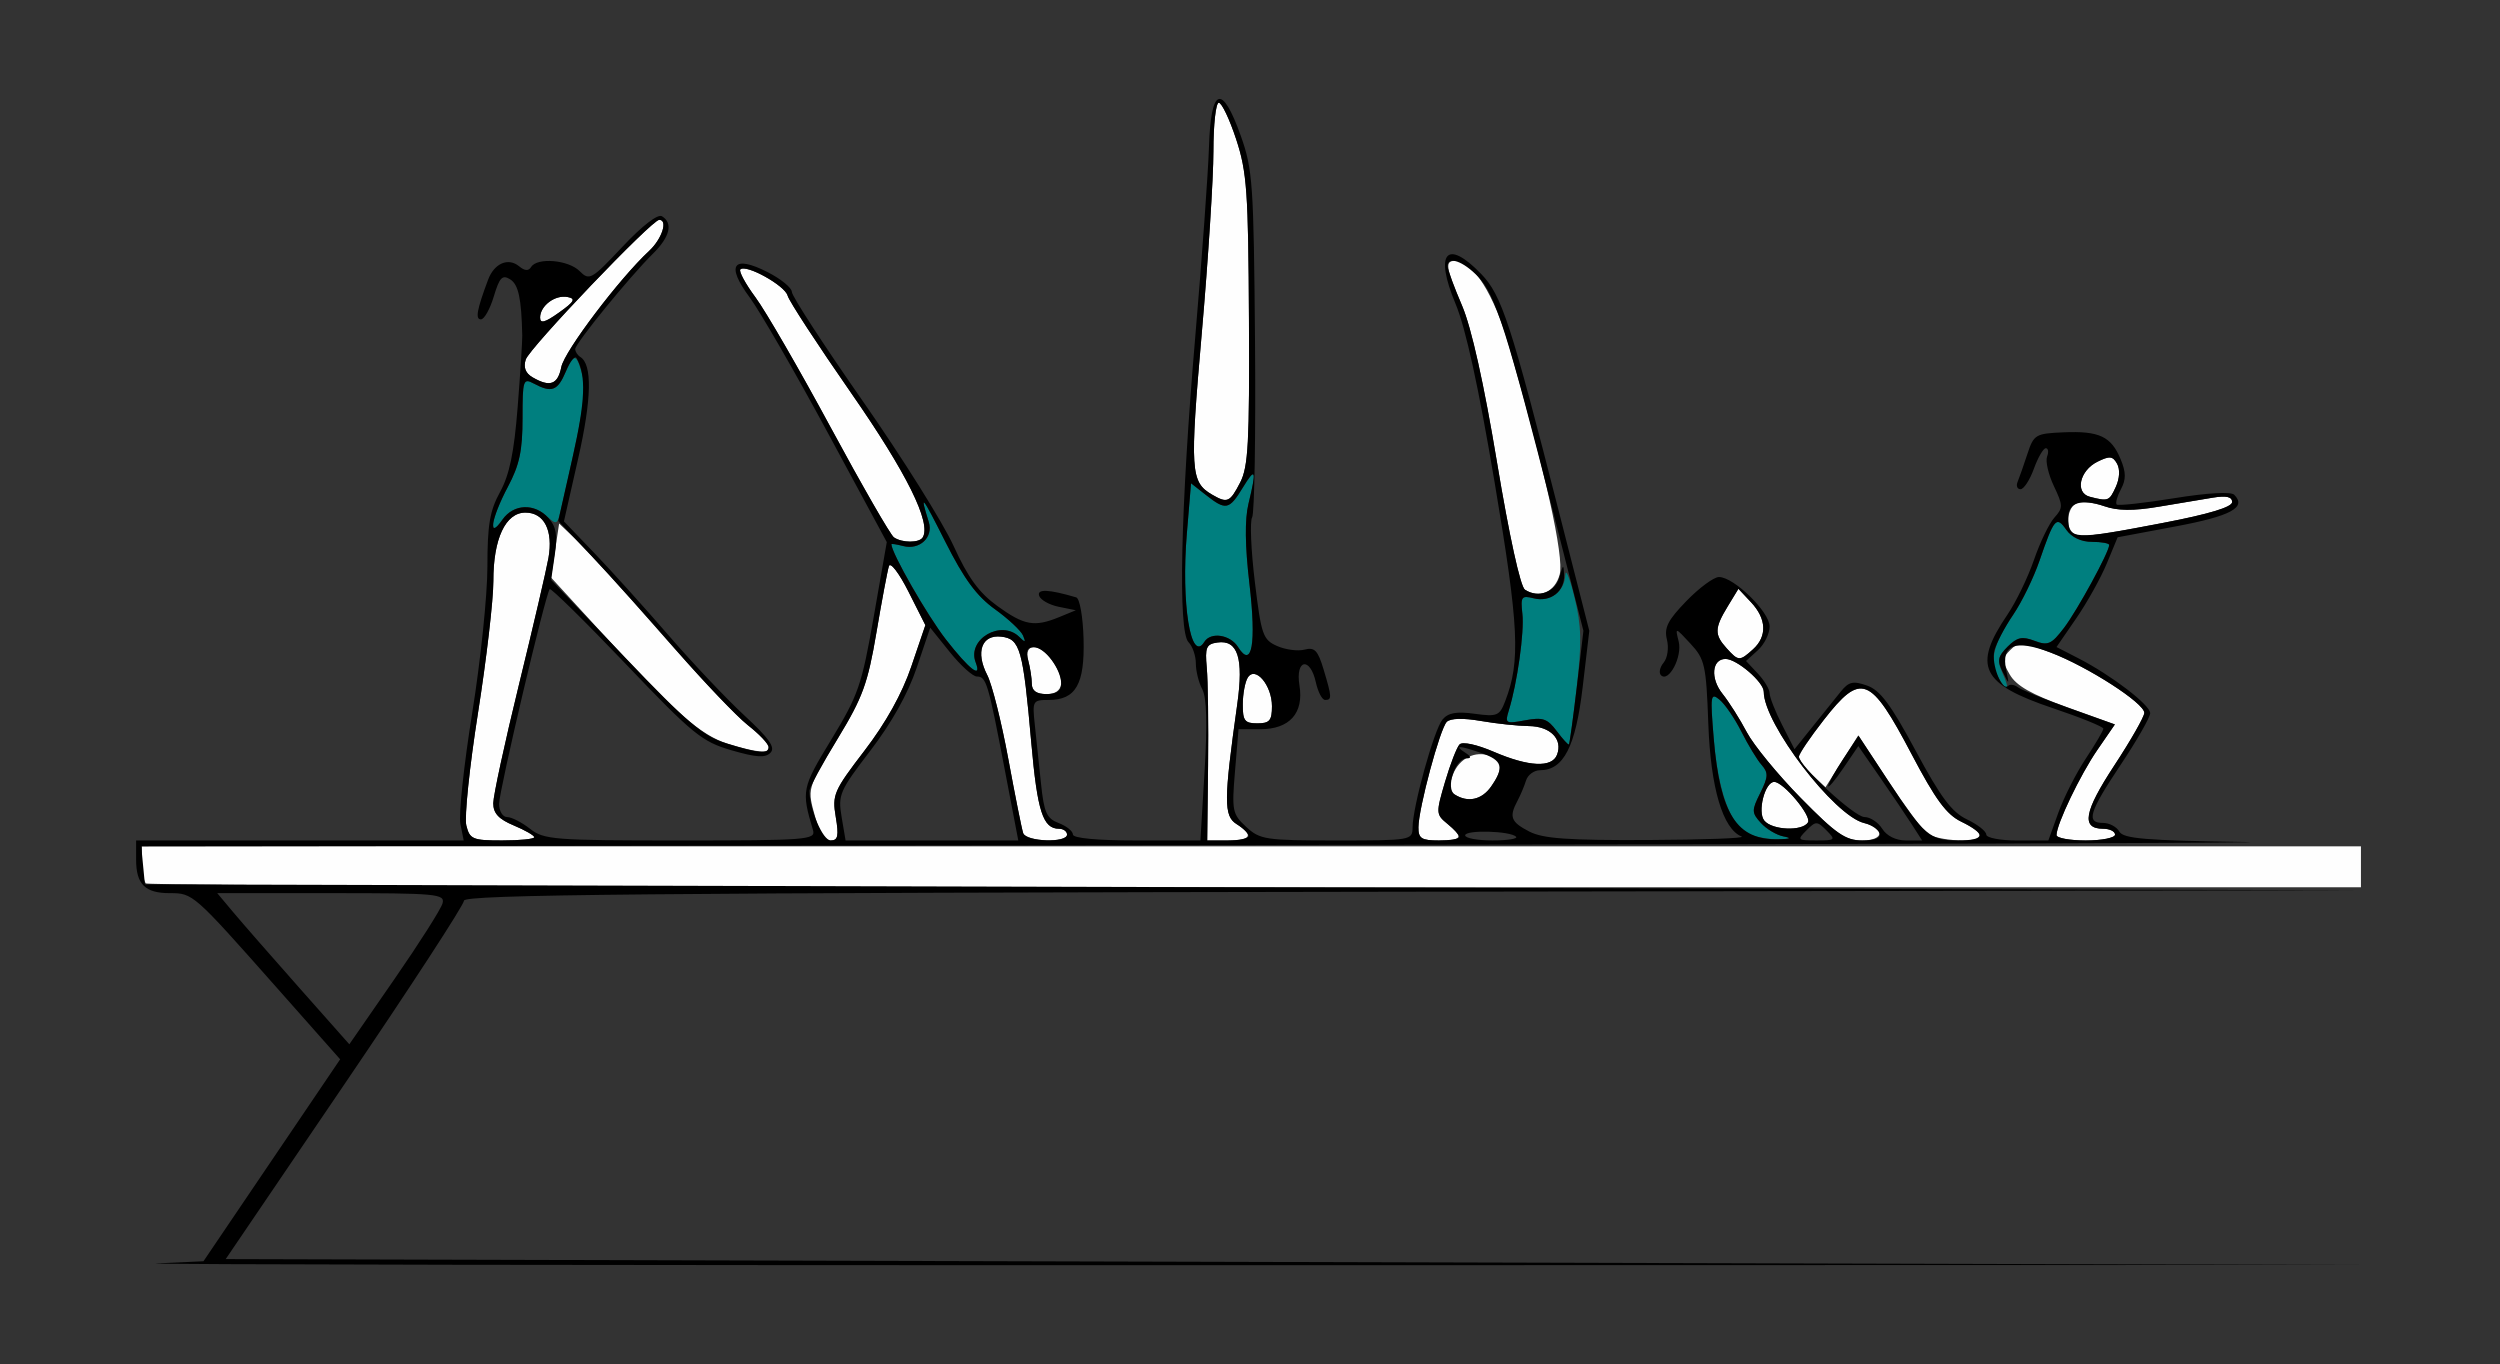 <?xml version="1.0" encoding="UTF-8" standalone="no"?>
<!-- Created with Inkscape (http://www.inkscape.org/) -->

<svg
   xmlns:dc="http://purl.org/dc/elements/1.1/"
   xmlns:cc="http://creativecommons.org/ns#"
   xmlns:rdf="http://www.w3.org/1999/02/22-rdf-syntax-ns#"
   xmlns:svg="http://www.w3.org/2000/svg"
   xmlns="http://www.w3.org/2000/svg"
   xmlns:sodipodi="http://sodipodi.sourceforge.net/DTD/sodipodi-0.dtd"
   xmlns:inkscape="http://www.inkscape.org/namespaces/inkscape"
   id="svg3448"
   version="1.1"
   inkscape:version="0.91 r13725"
   width="400.312"
   height="218.438"
   viewBox="0 0 400.312 218.438"
   sodipodi:docname="bb620302.svg">
  <rect x="0" y="0" width="400.312" height="218.438" fill="#333333" stroke="none"/>
  <defs
     id="defs3452" />
  <sodipodi:namedview
     pagecolor="#ffffff"
     bordercolor="#666666"
     borderopacity="1"
     objecttolerance="10"
     gridtolerance="10"
     guidetolerance="10"
     inkscape:pageopacity="0"
     inkscape:pageshadow="2"
     inkscape:window-width="1659"
     inkscape:window-height="847"
     id="namedview3450"
     showgrid="false"
     inkscape:zoom="1.4672389"
     inkscape:cx="225.26445"
     inkscape:cy="188.34544"
     inkscape:window-x="0"
     inkscape:window-y="0"
     inkscape:window-maximized="0"
     inkscape:current-layer="svg3448" />
  <g
     id="g3467"
     transform="translate(-3.516,0.515)">
    <path
       style="fill:#fefefe"
       d="m 26.875,140.938 c -0.344,-0.344 -0.625,-1.82 -0.625,-3.281 l 0,-2.656 177.656,0 177.656,0 0,3.281 0,3.281 -177.031,0 c -97.367,0 -177.312,-0.281 -177.656,-0.625 z m 51.311,-9.264 c -0.33,-1.314 0.512,-9.435 1.871,-18.047 1.359,-8.612 2.464,-18.105 2.457,-21.095 C 82.497,85.761 84.461,81.562 87.647,81.562 c 3.017,0 4.469,2.864 3.69,7.279 -0.34,1.926 -2.467,11.058 -4.728,20.292 C 84.349,118.367 82.5,126.905 82.5,128.105 c 0,1.608 0.864,2.543 3.281,3.553 1.805,0.754 3.281,1.603 3.281,1.888 0,0.284 -2.312,0.517 -5.138,0.517 -4.725,0 -5.187,-0.192 -5.738,-2.389 z m 55.926,-1.127 c -1.366,-4.92 -1.475,-4.531 3.583,-12.863 3.961,-6.525 4.781,-8.776 6.157,-16.903 0.873,-5.156 1.775,-9.951 2.005,-10.655 0.23,-0.704 1.637,1.136 3.127,4.09 l 2.709,5.37 -2.255,6.631 c -1.477,4.342 -4.063,8.992 -7.494,13.47 -4.918,6.42 -5.199,7.07 -4.602,10.607 0.514,3.044 0.359,3.768 -0.808,3.768 -0.871,0 -1.832,-1.397 -2.421,-3.516 z m 33.24,2.344 c -0.221,-0.645 -1.294,-6 -2.384,-11.9 -1.09,-5.901 -2.605,-11.934 -3.367,-13.406 -1.919,-3.71 -0.888,-6.526 2.254,-6.154 3.016,0.357 3.469,1.966 4.8,17.037 0.966,10.935 1.865,13.72 4.429,13.72 0.71,0 1.291,0.422 1.291,0.938 0,1.368 -6.549,1.15 -7.024,-0.234 z m 29.607,-10.781 c 0.075,-6.574 -0.018,-13.641 -0.207,-15.703 -0.3,-3.268 -0.082,-3.787 1.702,-4.041 3.267,-0.465 4.219,2.487 3.181,9.865 -2.169,15.42 -2.184,17.918 -0.113,19.211 2.811,1.755 2.351,2.622 -1.391,2.622 l -3.308,0 0.137,-11.953 z m 33.683,9.844 c 0.023,-3.056 3.448,-15.792 4.54,-16.884 0.579,-0.579 2.63,-0.632 5.452,-0.142 2.488,0.432 5.948,0.801 7.69,0.82 3.45,0.038 5.471,2.096 4.512,4.595 -0.809,2.108 -4.53,1.932 -10.133,-0.478 -2.729,-1.174 -5.011,-1.662 -5.479,-1.172 -0.441,0.462 -1.486,3.161 -2.321,5.996 -1.472,4.997 -1.46,5.204 0.384,6.713 2.652,2.17 2.397,2.662 -1.379,2.662 -2.783,0 -3.279,-0.321 -3.265,-2.109 z m 61.226,-4.687 c -3.674,-3.738 -7.568,-8.484 -8.652,-10.547 -1.085,-2.062 -2.833,-4.826 -3.886,-6.14 C 277.353,108.112 277.626,105 279.818,105 c 1.798,0 6.12,3.708 6.12,5.251 0,5.119 11.285,19.877 16.078,21.025 3.443,0.825 3.218,2.787 -0.32,2.787 -2.669,0 -4.165,-1.035 -9.829,-6.797 z m 20.175,5.625 c -0.793,-0.645 -3.584,-4.43 -6.203,-8.412 l -4.761,-7.24 -2.628,4.155 -2.628,4.155 -2.129,-2 c -1.171,-1.1 -2.129,-2.38 -2.129,-2.845 0,-0.465 1.787,-3.133 3.972,-5.93 6,-7.683 7.451,-7.122 14.055,5.43 3.863,7.343 5.607,9.714 7.989,10.862 1.676,0.808 3.047,1.813 3.047,2.233 0,1.216 -6.994,0.884 -8.584,-0.408 z m 20.771,0.312 c 0,-1.732 3.798,-9.654 6.537,-13.634 l 2.815,-4.091 -7.722,-2.776 c -5.67,-2.038 -8.094,-3.424 -9.12,-5.214 -1.248,-2.178 -1.239,-2.597 0.086,-3.922 1.353,-1.353 1.922,-1.317 6.469,0.411 5.934,2.255 14.998,8.087 14.998,9.65 0,0.609 -2.157,4.394 -4.794,8.411 -4.877,7.429 -5.359,10.15 -1.798,10.15 1.047,0 1.904,0.422 1.904,0.938 0,0.516 -2.109,0.938 -4.688,0.938 -2.578,0 -4.688,-0.387 -4.688,-0.86 z m -46.78,-2.307 c -1.148,-1.383 0.082,-6.208 1.582,-6.208 1.475,0 6.03,5.47 5.402,6.486 -0.894,1.447 -5.711,1.254 -6.984,-0.279 z m -49.584,-4.191 c -0.888,-0.563 -0.964,-1.408 -0.288,-3.187 0.998,-2.626 3.609,-3.907 6.052,-2.97 1.927,0.74 1.951,2.196 0.079,4.869 -1.502,2.144 -3.722,2.634 -5.843,1.288 z m -116.359,-8.118 c -4.44,-1.384 -8.394,-4.886 -20.854,-18.468 l -7.488,-8.162 0.648,-4.324 0.648,-4.324 2.784,2.642 c 1.531,1.453 7.581,8.127 13.443,14.83 5.862,6.703 12.151,13.366 13.975,14.806 5.451,4.304 4.357,5.343 -3.158,3 z m 82.425,-6.321 c 0.007,-1.676 0.368,-3.605 0.801,-4.288 1.213,-1.914 3.872,1.237 3.872,4.589 0,2.304 -0.377,2.746 -2.344,2.746 -2.022,0 -2.342,-0.418 -2.329,-3.047 z m -33.777,-3.281 c -0.007,-0.902 -0.267,-2.59 -0.578,-3.75 -0.759,-2.832 1.841,-2.849 3.819,-0.026 2.237,3.194 1.874,5.416 -0.884,5.416 -1.602,0 -2.348,-0.519 -2.357,-1.641 z m 111.252,-5.699 c -1.975,-2.183 -1.95,-3.211 0.168,-6.692 l 1.719,-2.827 2.031,2.162 c 2.482,2.642 2.6,5.454 0.316,7.521 -2.145,1.941 -2.337,1.934 -4.234,-0.163 z m -32.293,-9.375 c -0.725,-0.472 -2.518,-8.652 -4.472,-20.396 -2.102,-12.637 -4.088,-21.547 -5.587,-25.061 -2.659,-6.237 -2.806,-7.204 -1.094,-7.204 2.835,0 6.199,5.32 8.597,13.594 5.77,19.914 8.86,33.845 8.123,36.618 -0.754,2.836 -3.271,3.943 -5.567,2.449 z M 146.654,85.533 C 146.103,85.154 141.556,77.25 136.548,67.969 131.541,58.688 126.118,49.304 124.497,47.116 c -1.621,-2.188 -2.715,-4.21 -2.432,-4.493 0.891,-0.891 7.144,2.58 7.568,4.2 0.222,0.85 4.79,7.851 10.151,15.559 8.922,12.827 12.903,20.859 11.48,23.161 -0.555,0.898 -3.297,0.893 -4.61,-0.01 z M 335.312,84.688 c -1.139,-1.139 -0.648,-4.113 0.77,-4.656 0.767,-0.294 2.742,-0.065 4.389,0.509 2.13,0.743 4.636,0.767 8.684,0.084 3.129,-0.528 7.061,-1.184 8.736,-1.459 2.127,-0.349 3.046,-0.133 3.046,0.715 -8.7e-4,0.805 -3.712,1.926 -11.016,3.326 -11.83,2.268 -13.639,2.451 -14.608,1.483 z M 197.59,78.681 c -3.448,-2.009 -3.563,-3.816 -1.642,-25.827 1.026,-11.753 1.865,-24.867 1.865,-29.143 0,-4.276 0.387,-7.774 0.861,-7.774 0.474,0 1.728,2.637 2.788,5.859 1.718,5.222 1.94,8.37 2.043,28.932 0.099,19.611 -0.112,23.514 -1.406,26.016 -1.651,3.194 -2.055,3.367 -4.509,1.937 z m 140.559,0.349 c -2.42,-0.627 -1.651,-4.187 1.211,-5.609 1.952,-0.969 2.461,-0.919 3.151,0.313 0.496,0.886 0.417,2.36 -0.199,3.711 -1.042,2.287 -1.209,2.35 -4.163,1.585 z M 88.787,59.902 C 87.658,59.245 87.3,58.311 87.697,57.06 88.284,55.209 107.889,34.688 109.07,34.688 c 1.437,0 0.447,3.06 -1.607,4.967 -4.769,4.427 -13.557,16.045 -14.067,18.596 -0.565,2.825 -1.82,3.275 -4.61,1.652 z M 90,50.335 c 0,-1.887 2.392,-3.678 4.398,-3.292 1.359,0.262 1.102,0.731 -1.361,2.485 C 90.76,51.149 90,51.351 90,50.335 Z"
       id="path3475"
       inkscape:connector-curvature="0" />
    <path
       style="fill:#007f7f"
       d="m 283.457,132.962 c -2.895,-1.401 -4.817,-6.707 -5.531,-15.268 -0.577,-6.916 -0.507,-7.367 0.951,-6.156 0.865,0.718 2.435,3.021 3.489,5.118 1.054,2.097 2.502,4.481 3.218,5.299 1.115,1.272 1.086,1.92 -0.205,4.508 -1.397,2.8 -1.39,3.152 0.093,4.79 0.88,0.972 2.505,1.945 3.612,2.161 1.401,0.274 1.159,0.413 -0.801,0.458 -1.547,0.035 -3.718,-0.374 -4.825,-0.91 z m -30.673,-16.419 c -1.49,-1.991 -2.235,-2.245 -5.049,-1.717 -3.125,0.586 -3.265,0.503 -2.627,-1.556 1.359,-4.39 2.508,-12.569 2.178,-15.505 -0.309,-2.745 -0.144,-2.968 1.825,-2.473 2.62,0.657 4.915,-1.052 5.056,-3.765 0.057,-1.097 0.719,0.537 1.472,3.63 1.118,4.595 1.179,7.246 0.334,14.484 -0.569,4.872 -1.126,8.944 -1.238,9.049 -0.112,0.104 -0.99,-0.861 -1.951,-2.146 z m 70.607,-8.818 c -1.334,-2.493 -0.65,-5.188 2.498,-9.825 1.374,-2.025 3.263,-5.904 4.198,-8.621 2.349,-6.828 2.699,-7.234 4.283,-4.973 0.853,1.218 2.392,1.944 4.121,1.944 1.518,0 2.759,0.225 2.759,0.5 0,1.114 -5.104,10.479 -7.237,13.277 -2.016,2.645 -2.569,2.888 -4.722,2.069 -1.981,-0.753 -2.791,-0.575 -4.315,0.949 -1.592,1.592 -1.711,2.237 -0.79,4.259 1.306,2.866 0.688,3.193 -0.796,0.421 z m -168.387,-5.815 C 152.018,98.087 146.25,88.019 146.25,86.631 c 0,-0.113 0.846,0.016 1.88,0.286 2.639,0.69 4.871,-1.401 4.106,-3.846 -1.495,-4.777 -1.125,-4.335 2.658,3.179 2.993,5.944 5.006,8.683 7.926,10.781 2.153,1.547 4.182,3.445 4.509,4.219 0.477,1.127 0.36,1.173 -0.586,0.234 -2.886,-2.865 -8.425,0.346 -7.001,4.058 1.05,2.735 -0.981,1.179 -4.738,-3.631 z m 46.761,1.19 c -1.249,-2 -4.389,-2.483 -5.409,-0.832 -2.169,3.51 -3.727,-6.163 -2.795,-17.352 l 0.67,-8.046 2.386,1.877 c 3.181,2.502 3.719,2.396 5.893,-1.17 2.071,-3.396 2.241,-2.915 0.915,2.578 -0.604,2.503 -0.554,6.742 0.15,12.746 1.135,9.678 0.412,13.756 -1.81,10.199 z M 82.5,83.317 c 0,-0.811 1.055,-3.459 2.344,-5.883 1.855,-3.489 2.344,-5.772 2.344,-10.954 0,-6.181 0.101,-6.492 1.813,-5.575 2.869,1.535 3.817,1.173 5.135,-1.961 1.3,-3.091 1.789,-2.872 2.77,1.236 0.517,2.164 -0.133,5.926 -3.671,21.253 -0.475,2.06 -0.628,2.109 -2.181,0.703 C 88.707,80.013 85.676,80.257 83.959,82.709 82.89,84.236 82.5,84.398 82.5,83.317 Z"
       id="path3471"
       inkscape:connector-curvature="0" />
    <path
       style="fill:#000000"
       d="m 28.594,201.781 7.5,-0.338 L 47.038,185.275 57.982,169.106 47.657,157.444 C 34.47,142.548 34.415,142.5 30.695,142.5 c -3.951,0 -5.383,-1.422 -5.383,-5.344 l 0,-3.094 26.227,0 26.227,0 -0.532,-2.659 c -0.293,-1.463 0.562,-9.465 1.898,-17.783 1.337,-8.318 2.43,-18.845 2.43,-23.392 0,-6.719 0.381,-8.965 2.034,-11.982 1.499,-2.737 2.238,-6.304 2.809,-13.558 0.426,-5.414 0.758,-10.582 0.738,-11.484 -0.132,-5.957 -0.607,-8.159 -1.938,-8.99 -1.253,-0.782 -1.704,-0.311 -2.616,2.733 -0.606,2.023 -1.536,3.679 -2.065,3.679 -0.932,0 -0.655,-1.529 1.149,-6.352 0.983,-2.628 3.226,-3.595 4.974,-2.145 0.898,0.745 1.502,0.778 1.918,0.105 0.968,-1.565 5.967,-1.139 7.763,0.662 1.564,1.568 1.886,1.385 6.865,-3.908 3.193,-3.394 5.654,-5.288 6.328,-4.871 1.804,1.115 1.268,3.306 -1.467,6.005 -3.719,3.669 -12.43,14.36 -12.43,15.256 0,0.42 0.367,0.99 0.816,1.268 1.938,1.198 1.824,6.685 -0.339,16.237 l -2.284,10.088 4.947,5.156 c 2.721,2.836 8.048,8.742 11.839,13.125 3.79,4.383 9.248,10.149 12.128,12.815 3.98,3.683 4.978,5.112 4.158,5.953 -0.828,0.85 -2.278,0.758 -6.251,-0.397 -4.739,-1.378 -6.162,-2.54 -16.96,-13.852 -6.483,-6.792 -11.946,-12.169 -12.141,-11.949 -0.677,0.764 -8.107,32.289 -8.104,34.384 0.002,1.16 0.579,2.109 1.283,2.109 0.704,0 2.352,0.844 3.663,1.875 2.228,1.752 3.803,1.875 24.096,1.875 20.239,0 21.679,-0.111 21.225,-1.641 -1.887,-6.352 -1.812,-6.723 2.952,-14.56 4.303,-7.079 4.853,-8.676 6.771,-19.64 l 2.088,-11.935 -9.498,-17.597 c -5.224,-9.678 -10.832,-19.395 -12.463,-21.593 -3.861,-5.203 -2.663,-6.868 2.9,-4.03 2.124,1.084 3.862,2.509 3.862,3.168 0,0.659 5.129,8.549 11.398,17.532 6.269,8.984 12.79,19.389 14.492,23.123 2.323,5.097 4.074,7.499 7.024,9.636 4.295,3.111 5.93,3.402 9.916,1.76 l 2.639,-1.087 -2.735,-0.553 c -1.504,-0.304 -2.917,-1.099 -3.139,-1.766 -0.375,-1.126 1.529,-1.043 5.938,0.259 0.559,0.165 1.079,3.099 1.176,6.64 0.2,7.268 -1.236,9.783 -5.586,9.783 -2.559,0 -2.635,0.135 -2.22,3.984 0.236,2.191 0.683,6.433 0.993,9.426 0.48,4.636 0.9,5.57 2.834,6.305 1.248,0.475 2.27,1.295 2.27,1.824 0,0.597 3.864,0.961 10.209,0.961 l 10.209,0 0.669,-11.131 c 0.453,-7.544 0.336,-11.754 -0.365,-13.063 C 195.465,108.805 195,106.938 195,105.718 c 0,-1.22 -0.527,-2.748 -1.172,-3.397 -1.709,-1.72 -1.277,-21.345 1.076,-48.883 1.079,-12.633 2.07,-26.344 2.201,-30.469 0.304,-9.559 2.087,-10.166 5.092,-1.735 1.91,5.359 2.07,7.674 2.278,32.875 0.123,14.911 -0.084,27.608 -0.461,28.218 -0.376,0.609 -0.182,5.249 0.431,10.311 1.035,8.542 1.292,9.281 3.57,10.289 1.35,0.597 3.328,0.857 4.396,0.577 1.61,-0.422 2.13,0.121 3.047,3.182 1.331,4.443 1.353,4.879 0.242,4.879 -0.475,0 -1.141,-1.266 -1.481,-2.812 -0.915,-4.166 -3.311,-3.72 -2.627,0.49 0.721,4.443 -1.581,7.01 -6.288,7.01 l -3.469,0 -0.564,6.727 c -0.531,6.332 -0.426,6.855 1.787,8.906 2.209,2.047 3.086,2.179 14.491,2.179 11.959,0 12.139,-0.031 12.155,-2.109 0.025,-3.325 3.438,-15.623 4.786,-17.247 0.905,-1.09 2.232,-1.331 5.14,-0.932 3.616,0.496 3.996,0.34 4.902,-2.009 2.475,-6.42 2.214,-11.849 -1.681,-34.985 -2.591,-15.39 -4.642,-24.764 -6.268,-28.651 -3.425,-8.187 -1.421,-10.508 4.117,-4.769 3.288,3.407 4.724,7.813 12.544,38.48 l 4.758,18.656 -1.064,9.025 c -1.122,9.513 -3.06,13.293 -6.815,13.293 -0.958,0 -1.97,0.738 -2.249,1.641 -0.279,0.902 -0.899,2.373 -1.377,3.269 -1.372,2.57 -1.059,3.382 1.897,4.911 2.185,1.13 6.17,1.415 18.984,1.356 8.92,-0.041 15.68,-0.291 15.021,-0.555 -3.027,-1.217 -4.962,-7.754 -5.339,-18.037 -0.346,-9.434 -0.551,-10.36 -2.849,-12.84 -2.475,-2.671 -2.477,-2.671 -1.895,-0.349 0.609,2.432 -1.602,6.63 -2.84,5.392 -0.373,-0.373 -0.179,-1.282 0.432,-2.018 0.622,-0.749 0.852,-2.374 0.522,-3.689 -0.474,-1.889 0.139,-3.1 3.131,-6.183 2.046,-2.109 4.388,-3.834 5.204,-3.834 2.389,0 8.111,5.588 8.111,7.921 0,1.156 -0.85,2.871 -1.89,3.811 l -1.89,1.71 1.89,2.011 c 1.039,1.106 1.89,2.528 1.89,3.16 0,0.632 0.896,2.906 1.992,5.054 l 1.992,3.905 2.93,-3.656 c 1.611,-2.011 3.624,-4.514 4.472,-5.564 1.294,-1.6 1.974,-1.757 4.219,-0.969 2.091,0.734 3.793,3.016 7.784,10.443 4.011,7.465 5.772,9.821 8.203,10.98 1.703,0.812 3.096,1.905 3.096,2.429 0,0.525 2.229,0.953 4.971,0.953 l 4.971,0 1.601,-4.453 c 0.881,-2.449 2.861,-6.352 4.4,-8.672 1.539,-2.32 2.8,-4.472 2.803,-4.782 0.002,-0.31 -3.636,-1.786 -8.084,-3.281 -11.511,-3.868 -12.887,-6.701 -7.273,-14.974 1.374,-2.025 3.287,-5.972 4.25,-8.772 0.963,-2.8 2.435,-5.846 3.27,-6.769 1.401,-1.548 1.395,-1.94 -0.083,-5.053 -0.881,-1.856 -1.37,-3.978 -1.087,-4.715 0.283,-0.737 0.191,-1.341 -0.205,-1.341 -0.396,0 -1.254,1.477 -1.906,3.281 -0.653,1.805 -1.616,3.281 -2.141,3.281 -0.525,0 -0.736,-0.527 -0.469,-1.172 0.267,-0.645 0.971,-2.648 1.563,-4.453 1.027,-3.13 1.295,-3.291 5.806,-3.484 5.702,-0.245 7.617,0.658 9.126,4.301 0.877,2.118 0.889,3.24 0.053,4.804 -0.601,1.122 -0.906,2.226 -0.678,2.454 0.228,0.227 4.36,-0.225 9.183,-1.005 5.33,-0.862 9.107,-1.08 9.631,-0.557 2.032,2.032 -0.519,3.411 -9.38,5.071 l -9.286,1.74 -1.735,4.194 c -0.954,2.307 -3.156,6.261 -4.894,8.787 l -3.159,4.593 3.517,1.809 c 5.277,2.714 11.486,7.464 11.484,8.783 -9.4e-4,0.641 -2.11,4.33 -4.685,8.197 -5.115,7.68 -5.632,9.375 -2.859,9.375 1.006,0 2.178,0.624 2.604,1.386 0.637,1.138 4.209,1.435 19.968,1.661 10.556,0.151 -60.885,0.371 -158.757,0.489 L 26.131,135 l 0.294,3.047 0.294,3.047 177.656,0.472 177.656,0.472 -152.109,0.231 c -123.175,0.187 -152.109,0.46 -152.109,1.436 0,0.663 -8.585,13.846 -19.078,29.297 l -19.078,28.092 171.187,0.473 171.187,0.473 -180.469,0.04 C 102.305,202.1 24.469,201.966 28.594,201.781 Z M 74.376,144.141 C 74.792,142.619 73.501,142.5 56.563,142.5 l -18.262,0 2.646,3.154 c 1.456,1.734 6.214,7.18 10.575,12.1 l 7.929,8.947 7.238,-10.46 c 3.981,-5.753 7.44,-11.198 7.686,-12.1 z M 89.062,133.546 c 0,-0.284 -1.477,-1.134 -3.281,-1.888 C 83.364,130.648 82.5,129.713 82.5,128.105 c 0,-1.2 1.849,-9.738 4.109,-18.972 2.26,-9.234 4.388,-18.366 4.728,-20.292 0.779,-4.414 -0.673,-7.279 -3.69,-7.279 -3.186,0 -5.151,4.198 -5.133,10.969 0.008,2.99 -1.098,12.483 -2.457,21.095 -1.359,8.612 -2.201,16.733 -1.871,18.047 0.551,2.196 1.013,2.389 5.738,2.389 2.826,0 5.138,-0.232 5.138,-0.517 z m 48.278,-3.251 c -0.598,-3.537 -0.316,-4.187 4.602,-10.607 3.43,-4.479 6.017,-9.128 7.494,-13.47 l 2.255,-6.631 -2.709,-5.37 c -1.49,-2.953 -2.897,-4.794 -3.127,-4.09 -0.23,0.704 -1.132,5.499 -2.005,10.655 -1.376,8.127 -2.196,10.377 -6.157,16.903 -2.513,4.14 -4.567,7.937 -4.564,8.438 0.017,2.98 2.143,7.941 3.402,7.941 1.167,0 1.322,-0.724 0.808,-3.768 z m 27.045,-7.657 c -2.644,-13.837 -2.941,-14.825 -4.449,-14.825 -0.652,0 -2.6,-1.759 -4.328,-3.91 l -3.142,-3.91 -2.163,6.413 c -1.4,4.151 -4.015,8.831 -7.413,13.267 -4.929,6.435 -5.211,7.084 -4.613,10.622 l 0.637,3.768 13.827,0 13.827,0 -2.184,-11.425 z M 174.375,133.125 c 0,-0.516 -0.581,-0.938 -1.291,-0.938 -2.564,0 -3.463,-2.785 -4.429,-13.72 -1.331,-15.071 -1.785,-16.681 -4.8,-17.037 -3.142,-0.371 -4.173,2.444 -2.254,6.154 0.762,1.473 2.277,7.506 3.367,13.406 1.09,5.901 2.163,11.256 2.384,11.9 0.475,1.384 7.024,1.602 7.024,0.234 z m 29.062,0.226 c 0,-0.392 -0.863,-1.251 -1.918,-1.91 -2.071,-1.293 -2.056,-3.79 0.113,-19.211 1.038,-7.379 0.086,-10.33 -3.181,-9.865 -1.783,0.254 -2.002,0.773 -1.702,4.041 0.189,2.062 0.283,9.129 0.207,15.703 l -0.137,11.953 3.308,0 c 1.82,0 3.308,-0.32 3.308,-0.712 z m 33.75,0.159 c 0,-0.304 -0.856,-1.253 -1.903,-2.109 -1.844,-1.508 -1.855,-1.716 -0.384,-6.713 0.835,-2.836 1.88,-5.534 2.321,-5.996 0.468,-0.49 2.75,-0.002 5.479,1.172 5.603,2.41 9.325,2.586 10.133,0.478 0.959,-2.498 -1.063,-4.557 -4.512,-4.595 -1.741,-0.019 -5.202,-0.388 -7.69,-0.82 -2.821,-0.49 -4.873,-0.436 -5.452,0.142 -1.092,1.092 -4.517,13.828 -4.54,16.884 -0.014,1.789 0.483,2.109 3.265,2.109 1.805,0 3.281,-0.249 3.281,-0.553 z m 9.087,-0.048 c -0.936,-0.936 -8.15,-1.125 -8.15,-0.213 0,0.447 1.969,0.813 4.375,0.813 2.406,0 4.105,-0.27 3.775,-0.6 z m 42.808,-0.049 c -1.106,-0.216 -2.732,-1.189 -3.612,-2.161 -1.482,-1.638 -1.489,-1.99 -0.093,-4.79 1.291,-2.588 1.32,-3.235 0.205,-4.508 -0.716,-0.817 -2.164,-3.202 -3.218,-5.299 -1.054,-2.097 -2.624,-4.4 -3.489,-5.118 -1.458,-1.21 -1.528,-0.759 -0.951,6.156 1.012,12.134 3.697,16.329 10.356,16.177 1.96,-0.045 2.202,-0.184 0.801,-0.458 z m 6.9,-0.958 c -1.518,-1.518 -1.696,-1.518 -3.214,0 -1.518,1.518 -1.429,1.607 1.607,1.607 3.036,0 3.125,-0.089 1.607,-1.607 z m 8.48,0.461 c -0.21,-0.63 -1.311,-1.369 -2.447,-1.641 -4.792,-1.148 -16.078,-15.906 -16.078,-21.025 0,-1.543 -4.322,-5.251 -6.12,-5.251 -2.192,0 -2.465,3.111 -0.489,5.579 1.053,1.315 2.801,4.078 3.886,6.14 1.085,2.062 4.978,6.809 8.652,10.547 5.663,5.762 7.159,6.797 9.829,6.797 2.064,0 3.017,-0.395 2.766,-1.146 z m 5.176,-1.432 c -0.911,-1.418 -3.209,-4.817 -5.107,-7.554 l -3.451,-4.976 -2.415,3.553 c -1.328,1.954 -2.415,3.235 -2.415,2.847 0,-0.389 1.095,-2.361 2.432,-4.382 l 2.433,-3.676 4.742,7.211 c 5.782,8.792 6.676,9.555 11.197,9.555 4.374,0 4.558,-1.052 0.524,-2.997 -2.382,-1.149 -4.126,-3.52 -7.989,-10.862 -6.604,-12.552 -8.055,-13.113 -14.055,-5.43 -2.185,2.797 -3.972,5.419 -3.972,5.827 0,1.495 8.887,9.712 10.504,9.712 0.917,0 2.195,0.844 2.839,1.875 0.715,1.145 2.186,1.875 3.78,1.875 l 2.609,0 -1.656,-2.578 z m 32.55,1.641 c 0,-0.516 -0.857,-0.938 -1.904,-0.938 -3.562,0 -3.08,-2.72 1.798,-10.15 2.637,-4.017 4.794,-7.801 4.794,-8.411 0,-1.557 -9.056,-7.392 -14.948,-9.631 -5.758,-2.188 -8.027,-1.299 -7.169,2.809 0.499,2.388 0.493,2.391 -0.572,0.259 -0.898,-1.799 -0.767,-2.463 0.795,-4.025 1.519,-1.519 2.329,-1.696 4.31,-0.943 2.154,0.819 2.706,0.577 4.722,-2.069 2.132,-2.798 7.237,-12.163 7.237,-13.277 0,-0.275 -1.242,-0.5 -2.759,-0.5 -1.729,0 -3.268,-0.726 -4.121,-1.944 -1.584,-2.261 -1.934,-1.855 -4.283,4.973 -0.935,2.717 -2.824,6.596 -4.198,8.621 -1.374,2.025 -2.735,4.622 -3.023,5.772 -0.535,2.131 1.219,6.618 2.203,5.635 0.297,-0.297 1.002,-0.194 1.565,0.23 0.563,0.424 4.286,1.937 8.273,3.362 l 7.249,2.591 -2.81,4.084 c -2.735,3.975 -6.532,11.897 -6.532,13.628 0,0.473 2.109,0.86 4.688,0.86 2.578,0 4.688,-0.422 4.688,-0.938 z m -49.172,-1.951 c 0.628,-1.016 -3.927,-6.486 -5.402,-6.486 -1.5,0 -2.73,4.825 -1.582,6.208 1.272,1.533 6.09,1.725 6.984,0.279 z m -50.725,-5.757 c 2.131,-3.042 1.814,-4.172 -1.493,-5.325 -3.619,-1.261 -4.531,-1.293 -2.673,-0.092 0.974,0.629 1.039,0.913 0.211,0.923 -1.825,0.022 -3.394,4.826 -1.888,5.782 2.121,1.346 4.341,0.856 5.843,-1.288 z M 126.562,119.102 c 0,-0.494 -1.491,-2.076 -3.313,-3.516 -1.822,-1.44 -6.978,-6.837 -11.458,-11.993 -4.48,-5.156 -10.562,-11.921 -13.517,-15.032 l -5.372,-5.657 2.292,-10.141 c 2.049,-9.065 2.213,-13.164 0.64,-15.929 -0.257,-0.452 -1.022,0.497 -1.7,2.109 -1.318,3.134 -2.266,3.496 -5.135,1.961 -1.712,-0.916 -1.813,-0.606 -1.813,5.575 0,5.182 -0.488,7.464 -2.344,10.954 -2.663,5.009 -3.282,8.698 -0.884,5.275 1.791,-2.558 5.199,-2.693 7.371,-0.292 1.25,1.381 1.486,2.724 1.03,5.859 l -0.592,4.068 11.841,12.414 c 10.015,10.499 12.517,12.622 16.225,13.763 5.315,1.636 6.727,1.758 6.727,0.582 z m 129.437,-9.605 1.062,-9.002 -4.758,-18.656 c -7.455,-29.232 -9.331,-35.142 -12.069,-38.011 -2.428,-2.544 -4.922,-3.407 -4.922,-1.702 0,0.482 1.046,3.329 2.325,6.328 1.498,3.514 3.485,12.424 5.587,25.061 1.953,11.744 3.747,19.924 4.472,20.396 2.144,1.395 4.859,0.396 5.532,-2.036 0.572,-2.068 0.659,-2.109 0.742,-0.349 0.124,2.652 -2.18,4.438 -4.859,3.765 -1.969,-0.494 -2.134,-0.271 -1.825,2.473 0.33,2.935 -0.819,11.115 -2.178,15.505 -0.638,2.06 -0.498,2.143 2.627,1.556 2.814,-0.528 3.559,-0.275 5.049,1.717 0.961,1.285 1.839,2.251 1.951,2.146 0.112,-0.104 0.681,-4.241 1.265,-9.192 z m -48.812,3.07 c 0,-3.352 -2.658,-6.503 -3.872,-4.589 -0.433,0.683 -0.793,2.612 -0.801,4.288 -0.012,2.629 0.307,3.047 2.329,3.047 1.966,0 2.344,-0.442 2.344,-2.746 z m -33.75,-3.608 c 0,-2.332 -2.63,-5.834 -4.381,-5.834 -1.059,0 -1.307,0.582 -0.897,2.109 0.311,1.16 0.571,2.848 0.578,3.75 0.008,1.122 0.754,1.641 2.357,1.641 1.621,0 2.344,-0.514 2.344,-1.666 z m -13.695,-3.417 c -1.424,-3.712 4.115,-6.923 7.001,-4.058 0.946,0.939 1.062,0.892 0.586,-0.234 -0.327,-0.773 -2.356,-2.672 -4.509,-4.219 -2.92,-2.098 -4.933,-4.837 -7.926,-10.781 -3.783,-7.514 -4.153,-7.957 -2.658,-3.179 0.765,2.446 -1.467,4.537 -4.106,3.846 -1.034,-0.27 -1.88,-0.399 -1.88,-0.286 0,1.388 5.768,11.456 8.754,15.279 3.757,4.81 5.787,6.367 4.738,3.631 z m 43.833,-12.64 c -0.704,-6.004 -0.754,-10.243 -0.15,-12.746 1.326,-5.494 1.156,-5.974 -0.915,-2.578 -2.174,3.566 -2.712,3.673 -5.893,1.17 l -2.386,-1.877 -0.67,8.046 c -0.932,11.189 0.626,20.862 2.795,17.352 1.02,-1.651 4.16,-1.168 5.409,0.832 2.222,3.557 2.945,-0.52 1.81,-10.199 z m 80.648,10.546 c 2.284,-2.067 2.165,-4.879 -0.316,-7.521 l -2.031,-2.162 -1.719,2.827 c -2.117,3.482 -2.143,4.509 -0.168,6.692 1.897,2.096 2.089,2.104 4.234,0.163 z M 151.264,85.542 c 1.423,-2.302 -2.559,-10.334 -11.48,-23.161 -5.361,-7.708 -9.929,-14.709 -10.151,-15.559 -0.424,-1.62 -6.677,-5.09 -7.568,-4.2 -0.284,0.284 0.811,2.306 2.432,4.493 1.621,2.188 7.044,11.572 12.051,20.853 5.007,9.281 9.555,17.185 10.106,17.564 1.313,0.902 4.055,0.908 4.61,0.01 z m 198.656,-2.337 c 7.303,-1.4 11.015,-2.52 11.016,-3.326 9.1e-4,-0.848 -0.919,-1.064 -3.046,-0.715 -1.676,0.275 -5.607,0.931 -8.736,1.459 -4.048,0.683 -6.553,0.659 -8.684,-0.084 -3.61,-1.258 -5.783,-0.591 -5.783,1.775 0,3.658 0.608,3.694 15.233,0.891 z M 202.099,76.744 c 1.294,-2.502 1.505,-6.405 1.406,-26.016 -0.103,-20.562 -0.326,-23.71 -2.043,-28.932 -1.06,-3.223 -2.315,-5.859 -2.788,-5.859 -0.474,0 -0.861,3.498 -0.861,7.774 0,4.276 -0.839,17.39 -1.865,29.143 -1.921,22.011 -1.806,23.818 1.642,25.827 2.454,1.43 2.858,1.257 4.509,-1.937 z m 140.213,0.702 c 0.616,-1.351 0.694,-2.825 0.199,-3.711 -0.69,-1.232 -1.199,-1.283 -3.151,-0.313 -2.862,1.422 -3.631,4.982 -1.211,5.609 2.954,0.765 3.121,0.702 4.163,-1.585 z M 93.397,58.25 c 0.51,-2.551 9.298,-14.169 14.067,-18.596 2.054,-1.907 3.044,-4.967 1.607,-4.967 -1.181,0 -20.786,20.521 -21.374,22.372 -0.397,1.251 -0.039,2.185 1.09,2.842 2.79,1.623 4.045,1.174 4.61,-1.652 z M 94.398,47.043 C 92.392,46.657 90,48.447 90,50.335 c 0,1.016 0.76,0.814 3.037,-0.807 2.463,-1.754 2.72,-2.223 1.361,-2.485 z"
       id="path3469"
       inkscape:connector-curvature="0" />
  </g>
</svg>
